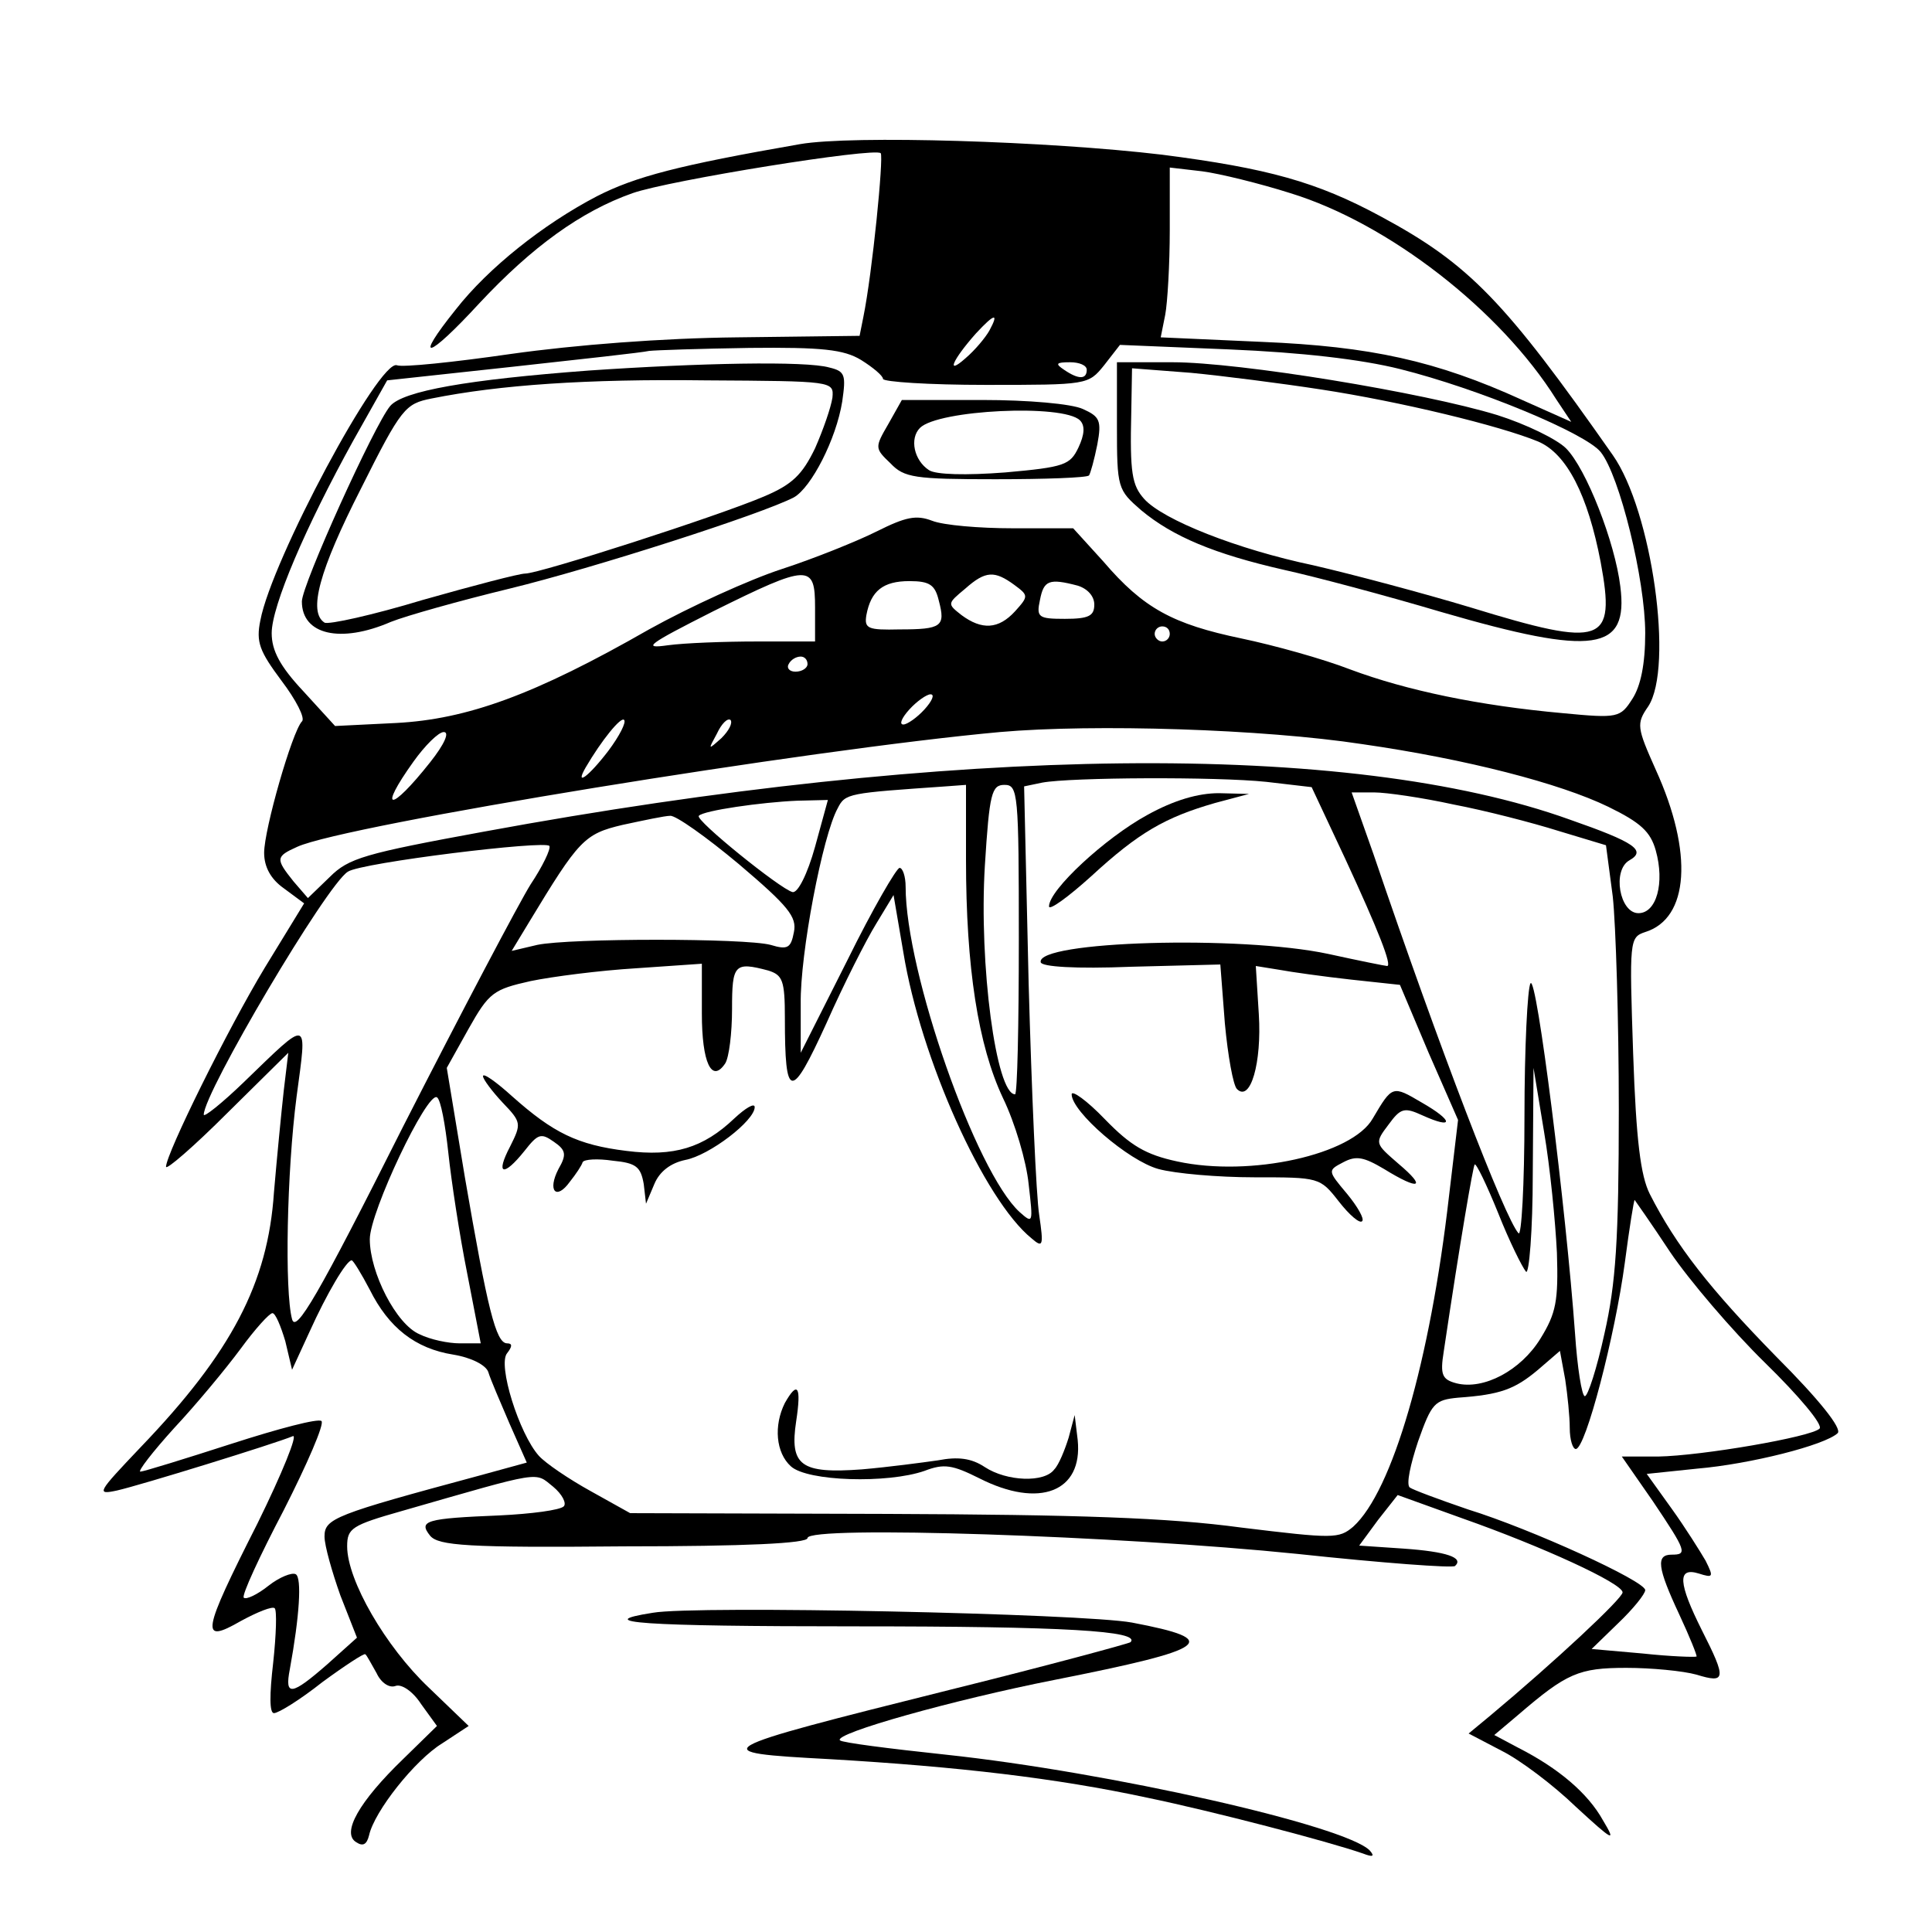 <svg xmlns="http://www.w3.org/2000/svg" width="341.333" height="341.333" version="1.0" viewBox="0 0 256 256"><path d="M106 19.1c-16.1 2.8-21.8 4.3-26.9 6.9-7.1 3.7-14.4 9.5-18.7 15-5.7 7.1-3.8 6.7 3.1-.8 7-7.5 13.5-12.2 20.3-14.6 4.8-1.7 32.1-6.1 32.9-5.3.4.5-1.1 15.8-2.3 21.7l-.5 2.5-16.2.2c-9.9.1-21.5 1-30 2.2-7.6 1.1-14.4 1.8-15.1 1.5-2.3-.9-16.6 25.8-18.1 33.8-.6 2.9-.1 4.1 2.8 8 1.9 2.5 3.2 5 2.7 5.4-1.3 1.4-5 14.3-5 17.4 0 1.9.9 3.5 2.6 4.7l2.7 2-5.2 8.5c-4.9 8.1-13.1 24.7-13.1 26.4 0 .5 3.7-2.7 8.1-7.1l8.1-8-.6 5c-.3 2.7-.9 8.8-1.3 13.5-.8 12-5.6 21.2-17.7 33.8-5.7 6-5.9 6.3-3.1 5.7 3.1-.7 20.9-6.2 23.3-7.2.7-.3-1.4 4.9-4.7 11.6-7.4 14.6-7.6 16-2.2 12.9 2.2-1.2 4.2-2 4.5-1.7.3.3.2 3.5-.2 7.2-.5 4.3-.5 6.7.1 6.7s3.5-1.8 6.4-4.1c3-2.2 5.6-3.9 5.7-3.7.2.1.8 1.3 1.5 2.5.6 1.3 1.7 2 2.5 1.7.8-.3 2.3.7 3.4 2.4l2.1 2.9-4.5 4.4c-5.8 5.6-8.2 9.8-6.2 11 .9.6 1.4.3 1.7-.9.7-3.2 6.1-10 9.7-12.2l3.5-2.3-5.3-5.1c-5.7-5.4-10.8-14.2-10.8-18.7 0-2.4.6-2.8 7.3-4.7 18.8-5.4 17.5-5.2 20-3.2 1.2 1 1.8 2.2 1.4 2.6-.5.5-4.3 1-8.5 1.2-9.8.4-10.8.7-9.2 2.7 1.1 1.3 4.9 1.6 25.7 1.4 16.1 0 24.3-.4 24.3-1.1 0-1.7 41.5-.3 64.9 2.1 11.2 1.2 20.6 1.9 20.9 1.6 1.2-1.1-1.1-1.9-6.8-2.3l-5.9-.4 2.5-3.4 2.6-3.3 8.6 3.1c10.5 3.7 21.2 8.6 21.2 9.8 0 .8-9 9.2-17.5 16.3l-2.9 2.4 4.4 2.3c2.4 1.2 6.8 4.5 9.8 7.4 5 4.6 5.4 4.8 3.6 1.8-2-3.6-5.9-6.9-11.2-9.6l-3.2-1.7 3.2-2.7c6.4-5.5 8-6.2 14.3-6.2 3.3 0 7.5.4 9.3.9 3.9 1.2 4 .6.7-5.9-3.1-6.2-3.3-8.4-.4-7.5 1.9.6 2 .5.9-1.7-.7-1.2-2.7-4.4-4.5-6.9l-3.3-4.6 6.7-.7c7-.6 16.9-3.1 18.6-4.7.6-.6-2.4-4.4-8.2-10.2-8.7-8.9-13.2-14.6-16.7-21.5-1.2-2.4-1.8-7-2.2-18.6-.5-15-.5-15.4 1.6-16.1 5.8-1.8 6.4-10.5 1.4-21.5-2.5-5.6-2.6-6.1-1-8.4 3.4-5.2.5-25.9-4.7-33.3-14.3-20.4-19-25.3-30.7-31.6-8.5-4.6-15-6.4-29-8.2-15.1-1.8-41.1-2.6-48-1.4zm65 6.5c13 4 27.8 15.5 35.2 27.3l2 3-6.5-2.9c-11.4-5.2-20.1-7.1-34.5-7.7l-13.4-.6.6-3c.3-1.6.6-6.7.6-11.2v-8.3l4.3.5c2.3.3 7.6 1.6 11.7 2.9zm-39.9 18.2c-.5.9-1.9 2.6-3.2 3.7-2.6 2.3-1.7.2 1.4-3.3 2.5-2.7 3.1-2.8 1.8-.4zm-17 3.9c1.6 1 2.9 2.1 2.9 2.5 0 .4 6.1.8 13.6.8 13.5 0 13.6 0 15.7-2.6l2.1-2.7 14.5.6c9.5.4 17.4 1.3 22.6 2.6 10.4 2.6 24.6 8.5 26.6 11 2.5 3.1 5.9 16.9 5.9 24 0 4.1-.6 7-1.7 8.7-1.6 2.5-1.9 2.6-9.2 1.9-11.1-1-20.7-3-28.2-5.8-3.6-1.4-10.1-3.2-14.4-4.1-9.1-1.9-13-4-18.3-10.2l-4-4.4h-8c-4.4 0-9.2-.4-10.7-1-2.1-.8-3.5-.5-7.3 1.4-2.6 1.3-8.3 3.6-12.6 5-4.3 1.4-12.2 5-17.6 8-15.2 8.7-24.1 11.9-33.5 12.4l-8.1.4-4.2-4.6c-3.1-3.3-4.2-5.4-4.2-7.7 0-3.6 4.5-14.1 10.8-25.5l4.5-8 16.6-1.8c9.1-1 17.3-1.9 18.1-2.1.8-.1 6.8-.3 13.3-.4 9.6-.1 12.5.2 14.8 1.6zM144 49c0 1.3-1.1 1.3-3 0-1.2-.8-1.1-1 .8-1 1.2 0 2.2.4 2.2 1zm-36 31.5V85h-7.7c-4.3 0-9.6.2-11.8.5-3.5.5-2.7-.1 6-4.5 12.7-6.3 13.5-6.3 13.5-.5zm26.4-3c1.9 1.4 1.9 1.5.1 3.5-2.2 2.4-4.4 2.5-7.1.5-1.9-1.5-1.9-1.5.5-3.5 2.7-2.4 3.9-2.4 6.5-.5zm-10 2.1c.9 3.4.4 3.8-5.2 3.8-4.2.1-4.7-.1-4.4-1.9.6-3.2 2.2-4.5 5.7-4.5 2.7 0 3.4.5 3.9 2.6zm18.4-2c1.3.4 2.2 1.4 2.2 2.5 0 1.5-.7 1.9-3.9 1.9-3.5 0-3.8-.2-3.3-2.5.5-2.6 1.2-2.9 5-1.9zM155 84c0 .5-.4 1-1 1-.5 0-1-.5-1-1 0-.6.5-1 1-1 .6 0 1 .4 1 1zm-48 4c0 .5-.7 1-1.6 1-.8 0-1.2-.5-.9-1 .3-.6 1-1 1.6-1 .5 0 .9.4.9 1zm15.5 6c-1 1.1-2.3 2-2.8 2-.6 0-.2-.9.8-2s2.3-2 2.8-2c.6 0 .2.9-.8 2zm-41.9 5.5c-2.6 3.4-4.5 4.8-3 2.2 2.1-3.6 4.7-6.8 5.1-6.3.3.3-.6 2.1-2.1 4.1zm15-1.7c-1.8 1.6-1.8 1.6-.6-.6.6-1.3 1.4-2.1 1.8-1.8.3.4-.2 1.4-1.2 2.4zm84.9.8c13.9 2 26.2 5.2 32.6 8.3 4.3 2.1 5.6 3.3 6.3 5.8 1.2 4.3.1 8.3-2.3 8.3-2.5 0-3.5-5.7-1.2-7 2.3-1.3.7-2.4-7.9-5.4-29.2-10.5-81.5-9.9-143.9 1.6-15.8 2.9-17.9 3.5-20.4 6l-2.9 2.8-1.9-2.2c-2.4-3-2.4-3.3.5-4.6 6.4-2.9 67.8-12.9 93.1-15.2 12.5-1.1 34.9-.4 48 1.6zM57 101c-5.3 6.7-7 6.6-2.2-.1 1.5-2.1 3.3-3.9 4-3.9.8 0 .1 1.6-1.8 4zm110.8 2.6 6 .7 4.5 9.6c4.3 9.3 6.2 14.1 5.5 14.1-.2 0-3.7-.7-7.8-1.6-11.7-2.5-38.7-1.7-38.1 1.1.1.6 4.6.9 12 .6l11.8-.3.6 7.8c.4 4.3 1.1 8.2 1.6 8.7 1.8 1.8 3.3-3.5 2.9-9.9l-.4-6.4 3.1.5c1.6.3 5.9.9 9.5 1.3l6.5.7 3.8 9 3.9 8.9-1.2 10.1c-2.5 21.9-7.5 39.1-12.7 43.8-1.9 1.6-2.6 1.6-14.9.1-9.6-1.3-21.6-1.7-46.9-1.8l-34-.1-5.2-2.9c-2.9-1.6-6-3.7-6.9-4.7-2.6-2.9-5.5-12.1-4.2-13.6.7-.9.7-1.3 0-1.3-1.5 0-2.6-4.6-5.6-22l-2.4-14.5 2.9-5.2c2.7-4.8 3.3-5.2 8.2-6.3 2.9-.6 9.1-1.4 14-1.7l8.7-.6v6.6c0 6.5 1.3 9.3 3.1 6.6.5-.8.9-4 .9-7.2 0-5.9.3-6.3 4.8-5.1 1.9.6 2.2 1.3 2.2 6.3 0 10.9.8 11 5.5.7 2.3-5.2 5.3-11.1 6.6-13.2l2.3-3.8 1.3 7.6c2.3 14.1 10.7 32.8 17 37.9 1.5 1.3 1.6 1 1-3.1-.4-2.5-1-16.3-1.4-30.7l-.6-26.1 2.4-.5c3.8-.7 23-.8 29.7-.1zM128 113.9c0 14.3 1.6 24.6 4.9 31.6 1.6 3.3 3.1 8.4 3.4 11.4.6 5.2.6 5.3-1.2 3.7-5.8-5.3-15.1-31.8-15.1-43.1 0-1.4-.4-2.5-.8-2.5s-3.6 5.5-6.9 12.2l-6.2 12.3V133c-.1-6.6 2.9-22.3 4.9-25.9 1-2 1.4-2 14.3-2.9l2.7-.2v9.9zm7 10.6c0 11.3-.2 20.5-.5 20.5-2.5 0-4.8-17.2-4-30.3.6-9.6.9-10.7 2.6-10.7 1.8 0 1.9 1.1 1.9 20.5zm57.6-17.9c4.2.8 10.4 2.4 13.9 3.5l6.3 1.9.9 6.8c.4 3.7.8 16.4.8 28.2 0 17.3-.4 23.1-1.9 29.7-1 4.6-2.2 8.3-2.6 8.3-.4 0-1-3.8-1.3-8.3-1.2-16.6-5.1-47.7-5.9-46.4-.4.6-.8 8.6-.8 17.6 0 9.1-.4 16.1-.8 15.5-1.8-2-10.4-24.3-19.2-50.2l-2.9-8.2h3c1.6 0 6.4.7 10.5 1.6zm-84.6 5.6c-1 3.6-2.3 6.2-3 6-1.6-.4-13-9.6-12.4-10.1.6-.7 8.3-1.8 13-2l4.1-.1-1.7 6.2zm-10.1 2.3c6.6 5.6 7.7 7 7.3 9-.4 2.1-.8 2.4-3.1 1.7-3.4-.9-26.6-.9-30.9 0l-3.4.8 2.3-3.8c6.6-10.9 7.3-11.7 12.4-12.9 2.8-.6 5.6-1.2 6.3-1.2.7-.1 4.8 2.8 9.1 6.4zm-27.6 2.7c-1.5 2.4-9.1 16.8-16.9 32.1-11.3 22.5-14.2 27.4-14.7 25.5-1-3.7-.7-19.5.6-29.5 1.4-10.5 1.8-10.4-7-1.9-2.9 2.8-5.3 4.7-5.3 4.3 0-2.9 16.3-30.5 19.1-32.2 1.8-1.2 26.3-4.2 26.7-3.4.2.4-.9 2.7-2.5 5.1zm136 48.8c.2 6.4-.1 8-2.2 11.4-2.6 4.2-7.5 6.8-11.1 5.9-1.9-.5-2.2-1.1-1.7-4.2 2.2-14.8 3.9-24.6 4.1-24.8.2-.2 1.6 2.7 3.1 6.4 1.5 3.8 3.2 7.2 3.7 7.8.4.5.9-5.4.9-13l.1-14 1.4 8.5c.8 4.7 1.5 11.9 1.7 16zM59.4 152.7c.4 3.8 1.5 11 2.5 16l1.8 9.3h-2.8c-1.5 0-3.9-.5-5.3-1.2-3.1-1.3-6.6-8.2-6.6-12.6 0-3.6 7.6-19.6 8.9-18.8.5.3 1.1 3.6 1.5 7.3zm161.9 13.2c2.5 3.7 8.2 10.4 12.6 14.7 4.4 4.3 7.7 8.2 7.2 8.7-1.1 1.1-15.6 3.6-21.4 3.7h-4.8l4.1 5.9c4.5 6.7 4.6 7.1 2.5 7.1-2.1 0-1.9 1.7 1 7.9 1.4 3 2.4 5.5 2.3 5.6-.2.1-3.4 0-7.1-.4l-6.8-.6 3.5-3.4c2-1.9 3.6-3.9 3.6-4.4 0-1.2-15.1-8.1-23.5-10.7-3.8-1.3-7.3-2.6-7.7-2.9-.5-.4.1-3.1 1.1-6.1 1.8-5.1 2.2-5.5 5.3-5.8 5.6-.4 7.5-1.1 10.6-3.7l2.9-2.5.7 3.8c.3 2 .6 4.9.6 6.4 0 1.6.4 2.8.8 2.8 1.3 0 5.2-15 6.5-24.7.6-4.6 1.2-8.3 1.3-8.3 0 0 2.2 3.1 4.7 6.9zm-172.3 5c2.5 5 6 7.8 11.1 8.6 2.4.4 4.3 1.4 4.6 2.3.3 1 1.6 4 2.8 6.8l2.3 5.2-6.2 1.7c-19.3 5.2-20.6 5.7-20.6 8.1 0 1.2 1 4.7 2.1 7.8l2.2 5.6-3.9 3.5c-4.8 4.2-5.7 4.3-5 .7 1.3-7.1 1.6-12.1.8-12.6-.5-.3-2.2.4-3.6 1.5-1.5 1.2-3 1.9-3.3 1.6-.3-.3 2.1-5.5 5.3-11.6 3.1-6.1 5.4-11.4 5-11.8-.4-.4-5.7 1-11.9 3S19 195 18.6 195c-.4 0 1.6-2.6 4.5-5.8 2.9-3.1 6.8-7.8 8.8-10.5 1.9-2.6 3.8-4.7 4.2-4.7.4 0 1.1 1.7 1.7 3.7l.9 3.8 2.3-5c2.3-5.1 4.9-9.5 5.6-9.5.2 0 1.3 1.8 2.4 3.9z"/><path d="M78 49.1c-16 1.2-24.6 2.7-26.3 4.7C49.6 56.3 40 77.5 40 79.7c0 4.4 5.1 5.6 11.8 2.7 2-.8 9.1-2.8 15.7-4.4 11.1-2.7 33.5-9.9 37.7-12.1 2.3-1.3 5.6-7.7 6.4-12.7.5-3.5.4-4-1.7-4.5-3.1-.9-17.3-.6-31.9.4zm32.3 3.6c-.2 1.3-1.2 4.2-2.3 6.7-1.7 3.5-3 4.8-6.8 6.4C95.1 68.4 71.5 76 69.6 76c-.8 0-6.9 1.6-13.6 3.5-6.6 2-12.5 3.3-13 3-2.2-1.4-.7-6.9 4.8-17.7 5.4-10.8 5.9-11.3 9.4-12 9-1.8 20.5-2.6 36.3-2.4 16.9.1 17 .1 16.8 2.3zM148 56.4c0 8.3.1 8.5 3.2 11.2 4.2 3.5 9.7 5.8 18.9 7.9 4.1.9 13.5 3.4 20.9 5.6 20.3 5.9 24.8 5.2 23.7-3.4-.7-5.8-4.5-15.6-7.2-18.3-1.2-1.2-5.3-3.2-9.1-4.4-9.8-3-34.2-7-43-7H148v8.4zm27-4.8c10.5 1.6 23.7 4.8 28.8 6.9 3.8 1.6 6.6 7.1 8.3 16 2 10.8.4 11.4-17.2 6-6.3-1.9-15.7-4.4-20.9-5.6-10-2.1-19.9-6-22.4-8.8-1.6-1.8-1.9-3.4-1.7-11.5l.1-5.8 7.8.6c4.2.4 12 1.4 17.2 2.2zM117.7 56.2c-1.8 3.1-1.8 3.2.3 5.2 1.8 1.9 3.2 2.1 13.9 2.1 6.6 0 12.1-.2 12.4-.5.2-.3.7-2.1 1.1-4.1.6-3.2.3-3.7-1.9-4.7-1.5-.7-7.3-1.2-13.3-1.2h-10.7l-1.8 3.2zm25.4-.5c.7.7.6 1.9-.2 3.6-1.1 2.3-1.8 2.6-9.7 3.3-5.2.4-9.2.3-10.1-.3-2-1.3-2.6-4.2-1.2-5.6 2.4-2.4 19-3.2 21.2-1zM152 108c-5.5 3-13 9.9-13 12.1 0 .6 2.5-1.2 5.6-4 6.3-5.8 9.8-7.8 16.4-9.7l4.5-1.2-4-.1c-2.7 0-5.9.9-9.5 2.9zM64 142.6c0 .4 1.2 2 2.6 3.5 2.5 2.6 2.5 2.8 1 5.8-2 3.8-.9 4.1 1.9.6 1.8-2.3 2.2-2.4 3.9-1.2 1.6 1.1 1.7 1.7.6 3.6-1.5 2.9-.3 4.2 1.5 1.7.8-1 1.6-2.2 1.7-2.6.2-.4 2-.5 4-.2 3.1.3 3.7.8 4.1 3.1l.3 2.6 1.1-2.6c.7-1.7 2.2-2.8 4.1-3.2 3.2-.6 9.2-5.2 9.2-7 0-.6-1.2.1-2.7 1.5-4.1 3.9-8 5.1-14.3 4.3-6.5-.8-9.7-2.4-15.1-7.2-2.1-1.9-3.9-3.2-3.9-2.7zM142 145c0 2.3 7.5 8.8 11.5 9.9 2.2.6 7.9 1.1 12.7 1.1 8.6 0 8.7 0 11.2 3.2 1.4 1.8 2.8 3 3.1 2.6.3-.3-.6-1.9-2-3.6-2.6-3.1-2.6-3.1-.5-4.2 1.7-.9 2.7-.7 5.4.9 4.7 2.9 5.7 2.5 1.9-.7-3.1-2.7-3.2-2.7-1.3-5.2 1.6-2.2 2.1-2.3 4.5-1.2 4.2 1.9 4.1.7-.1-1.7-3.9-2.3-3.9-2.3-6.5 2.1-2.7 4.8-16.2 7.8-25.9 5.7-4.2-.9-6.2-2.1-9.6-5.6-2.4-2.5-4.4-3.9-4.4-3.3zM104 185.9c-1.5 3-1.2 6.6.8 8.4 2.2 2 12.8 2.3 17.7.6 2.6-1 3.7-.8 7.3 1 7.9 4 13.7 1.8 13-5.1l-.4-3.3-.8 3c-.5 1.6-1.3 3.6-1.9 4.2-1.3 1.8-6.3 1.6-9.2-.3-1.8-1.2-3.6-1.4-6.2-.9-2.1.3-6.6.9-10.1 1.2-8.1.6-9.6-.5-8.7-6.4.7-4.6.2-5.4-1.5-2.4zM86.5 213.7c-8.3 1.3-1.6 1.8 26.8 1.8 27.8 0 37.9.6 36.5 2.1-.3.2-11 3.1-23.9 6.3-32.4 8.1-32.7 8.3-15.9 9.2 17 1 29.9 2.5 42 5.1 8.7 1.8 24 5.8 28.6 7.4 1.3.5 1.6.4.9-.4-3.2-3.3-34.6-10.4-56.2-12.7-7.5-.8-13.8-1.6-14-1.9-.9-.9 15.2-5.4 28.4-8 20.7-4.1 22.4-5.3 10.3-7.6-6.5-1.2-57.8-2.3-63.5-1.3z"/></svg>